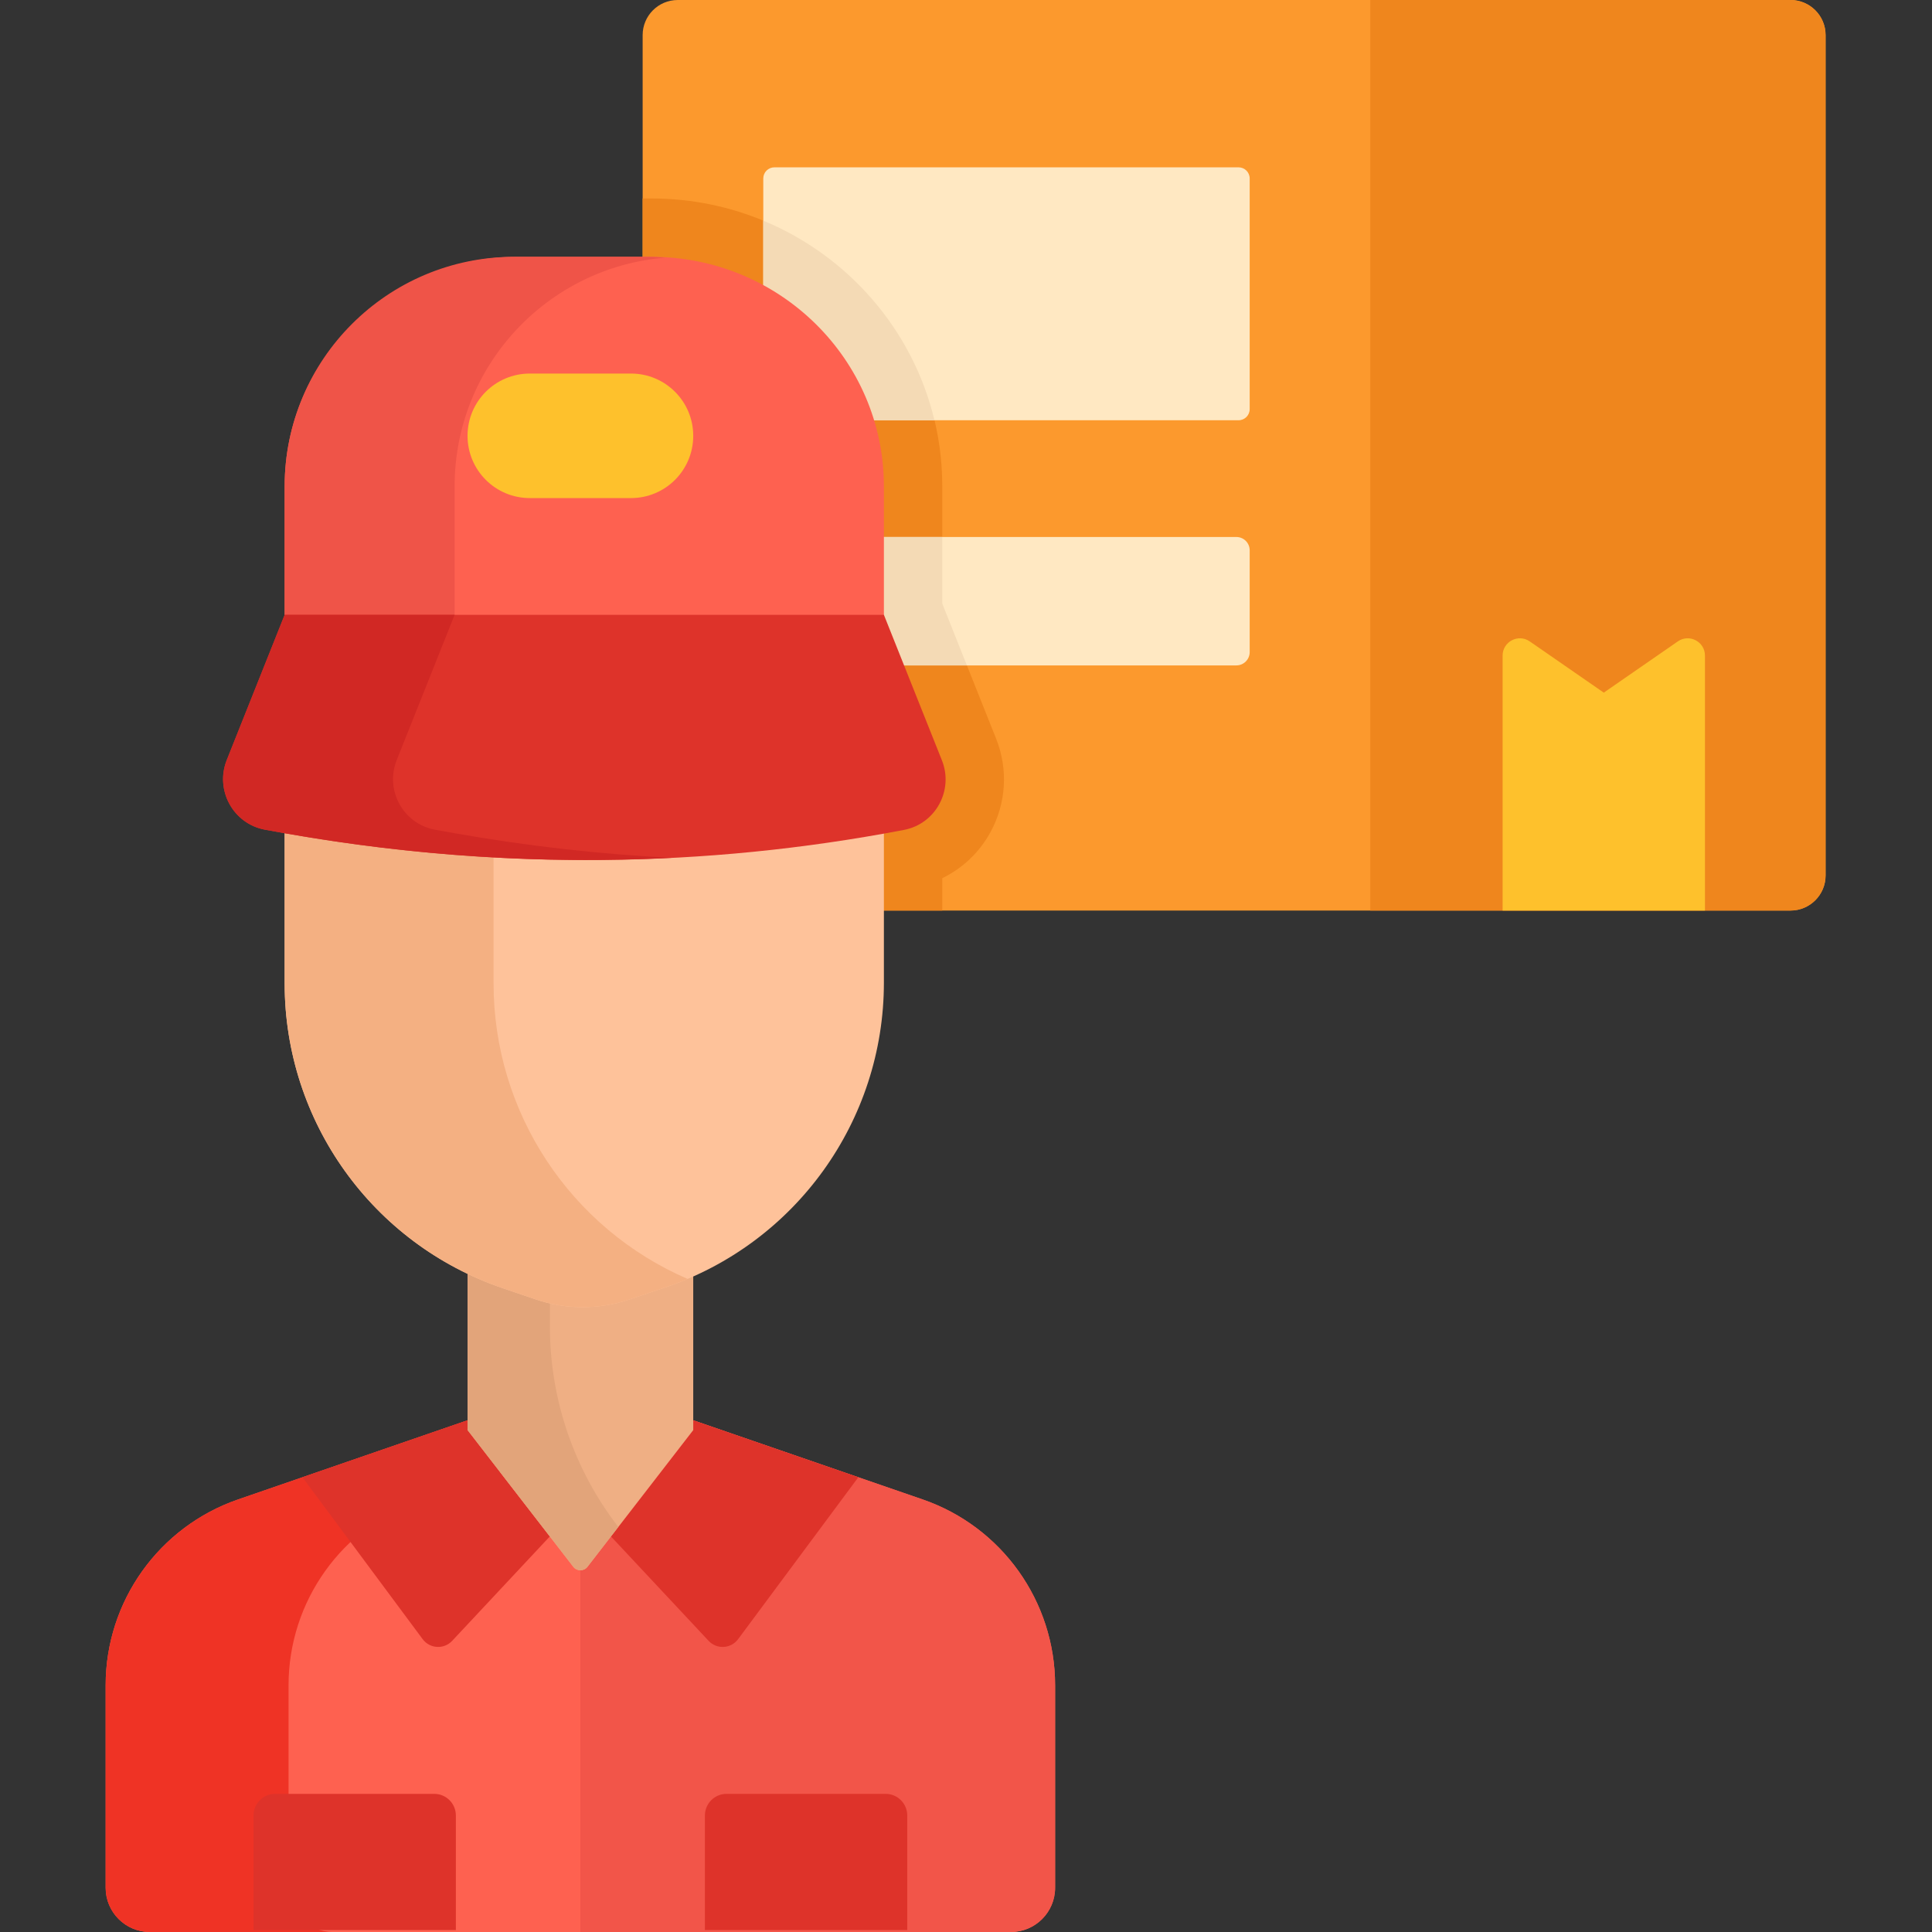<svg height="512pt" viewBox="-28 0 512 512" width="512pt" xmlns="http://www.w3.org/2000/svg"><rect x="-28" y="0" width="512" height="512" fill="#333333" stroke="none"/><path d="m446.5 241.305h-294.891c-5.137 0-9.301-4.164-9.301-9.301v-222.703c0-5.137 4.164-9.301 9.301-9.301h294.891c5.133 0 9.297 4.164 9.297 9.301v222.703c0 5.137-4.16 9.301-9.297 9.301zm0 0" fill="#fc992d"/><path d="m221.711 159.961v-31.07c0-42.07-34.586-76.297-77.098-76.297h-2.305v179.41c0 5.137 4.164 9.301 9.301 9.301h70.102v-8.578c5.355-2.598 9.824-6.809 12.758-12.164 4.191-7.648 4.746-16.68 1.52-24.789zm0 0" fill="#ef861d"/><path d="m446.5 0h-111.355v241.305h111.355c5.133 0 9.297-4.164 9.297-9.301v-222.703c0-5.137-4.164-9.301-9.297-9.301zm0 0" fill="#ef861d"/><path d="m300.23 111.371h-123.008c-1.629 0-2.945-1.32-2.945-2.945v-61.137c0-1.629 1.32-2.945 2.945-2.945h123.008c1.629 0 2.949 1.32 2.949 2.945v61.137c0 1.625-1.32 2.945-2.949 2.945zm0 0" fill="#ffe8c2"/><path d="m174.277 58.473v49.949c0 1.629 1.32 2.949 2.945 2.949h42.414c-5.707-23.941-22.828-43.566-45.359-52.898zm0 0" fill="#f4dab5"/><path d="m299.652 176.34h-121.852c-1.945 0-3.523-1.582-3.523-3.527v-26.977c0-1.949 1.578-3.527 3.523-3.527h121.852c1.945 0 3.527 1.578 3.527 3.527v26.977c0 1.945-1.582 3.527-3.527 3.527zm0 0" fill="#ffe8c2"/><path d="m221.711 159.961v-17.652h-43.91c-1.945 0-3.523 1.578-3.523 3.527v26.977c0 1.945 1.578 3.527 3.523 3.527h50.441zm0 0" fill="#f4dab5"/><path d="m251.617 446.621v53.652c0 6.477-5.25 11.727-11.727 11.727h-228.164c-6.477 0-11.727-5.25-11.727-11.727v-53.652c0-22.234 14.105-42.012 35.125-49.262l60.777-20.965h59.812l60.777 20.965c21.02 7.25 35.125 27.027 35.125 49.262zm0 0" fill="#fe6150"/><path d="m48.469 500.273v-53.652c0-22.234 14.105-42.012 35.121-49.262l60.781-20.965h-48.469l-60.777 20.965c-21.02 7.25-35.125 27.027-35.125 49.262v53.652c0 6.477 5.25 11.727 11.727 11.727h48.465c-6.477 0-11.723-5.25-11.723-11.727zm0 0" fill="#ef3325"/><path d="m216.492 397.359-60.777-20.965h-29.906v135.605h114.082c6.477 0 11.727-5.25 11.727-11.727v-53.652c0-22.234-14.105-42.012-35.125-49.262zm0 0" fill="#f25549"/><g fill="#de332a"><path d="m212.43 481.125v30.359h-53.621v-30.359c0-3.164 2.566-5.734 5.734-5.734h42.156c3.164 0 5.73 2.57 5.73 5.734zm0 0"/><path d="m92.809 481.125v30.359h-53.621v-30.359c0-3.164 2.566-5.734 5.73-5.734h42.156c3.168 0 5.734 2.57 5.734 5.734zm0 0"/><path d="m199.469 391.48-31.867 42.918c-1.895 2.551-5.637 2.766-7.809.445l-25.734-27.512-.176-.137 21.832-28.223v-2.578zm0 0"/><path d="m117.734 407.195-.176.137-25.734 27.512c-2.172 2.32-5.914 2.105-7.809-.445l-31.867-42.918 43.754-15.086v2.578zm0 0"/></g><path d="m155.715 338.262v40.711l-28.031 36.246c-.949 1.227-2.801 1.227-3.75 0l-28.031-36.246v-76.156h59.812zm0 0" fill="#efaf84"/><path d="m135.855 404.648c-11.746-15.191-18.121-33.852-18.121-53.059v-11.766l37.98-34.766v-2.242h-59.812v76.156l28.031 36.246c.949 1.227 2.801 1.227 3.75 0zm0 0" fill="#e2a47a"/><path d="m206.242 128.891v41.262h-158.805v-41.262c0-33.598 27.59-60.832 61.629-60.832h35.547c34.035 0 61.629 27.234 61.629 60.832zm0 0" fill="#fe6150"/><path d="m148.328 68.281c-1.645-.133-3.301-.223-4.977-.223h-35.082c-33.598 0-60.832 27.234-60.832 60.832v41.262h45.039v-41.262c0-31.918 24.586-58.074 55.852-60.609zm0 0" fill="#ef5448"/><path d="m206.242 203.387v57.016c0 36.652-23.406 69.195-58.148 80.848l-9.438 3.168c-8 2.68-16.664 2.66-24.645-.055l-8.746-2.969c-34.574-11.754-57.828-44.219-57.828-80.734v-57.375c53.211 9.395 106.164 9.527 158.805.102zm0 0" fill="#fec29a"/><path d="m102.801 260.66v-50.977c-18.422-1.016-36.879-3.137-55.363-6.398v57.375c0 36.516 23.254 68.98 57.828 80.734l8.746 2.969c7.98 2.715 16.645 2.734 24.645.055l9.438-3.168c2.086-.699 4.129-1.477 6.129-2.324-31.012-13.402-51.422-44.055-51.422-78.266zm0 0" fill="#f4b082"/><path d="m221.621 201.5c3.152 7.93-1.652 16.82-10.035 18.43-1.785.34-3.559.668-5.344.988-52.641 9.426-105.594 9.293-158.805-.102-1.754-.301-3.508-.621-5.262-.949-8.402-1.578-13.25-10.488-10.086-18.438l15.348-38.496h158.805zm0 0" fill="#de332a"/><path d="m92.477 220.816c-1.754-.301-3.508-.621-5.262-.949-8.402-1.578-13.25-10.488-10.082-18.438l15.344-38.496h-45.039l-15.348 38.496c-3.164 7.949 1.684 16.859 10.086 18.438 1.754.328 3.508.648 5.262.949 34.297 6.055 68.484 8.238 102.555 6.52-19.137-.965-38.309-3.129-57.516-6.52zm0 0" fill="#d12824"/><path d="m139.215 98.996c9.117 0 16.5 7.383 16.5 16.5 0 4.559-1.848 8.684-4.828 11.672-2.988 2.98-7.113 4.828-11.672 4.828h-26.812c-9.117 0-16.5-7.383-16.5-16.5 0-4.559 1.848-8.684 4.828-11.672 2.988-2.98 7.113-4.828 11.672-4.828zm0 0" fill="#fec12c"/><path d="m423.832 173.738v67.566h-53.625v-67.566c0-3.691 4.156-5.867 7.188-3.762l19.625 13.582 19.625-13.582c3.031-2.105 7.188.07 7.188 3.762zm0 0" fill="#fec12c"/></svg>